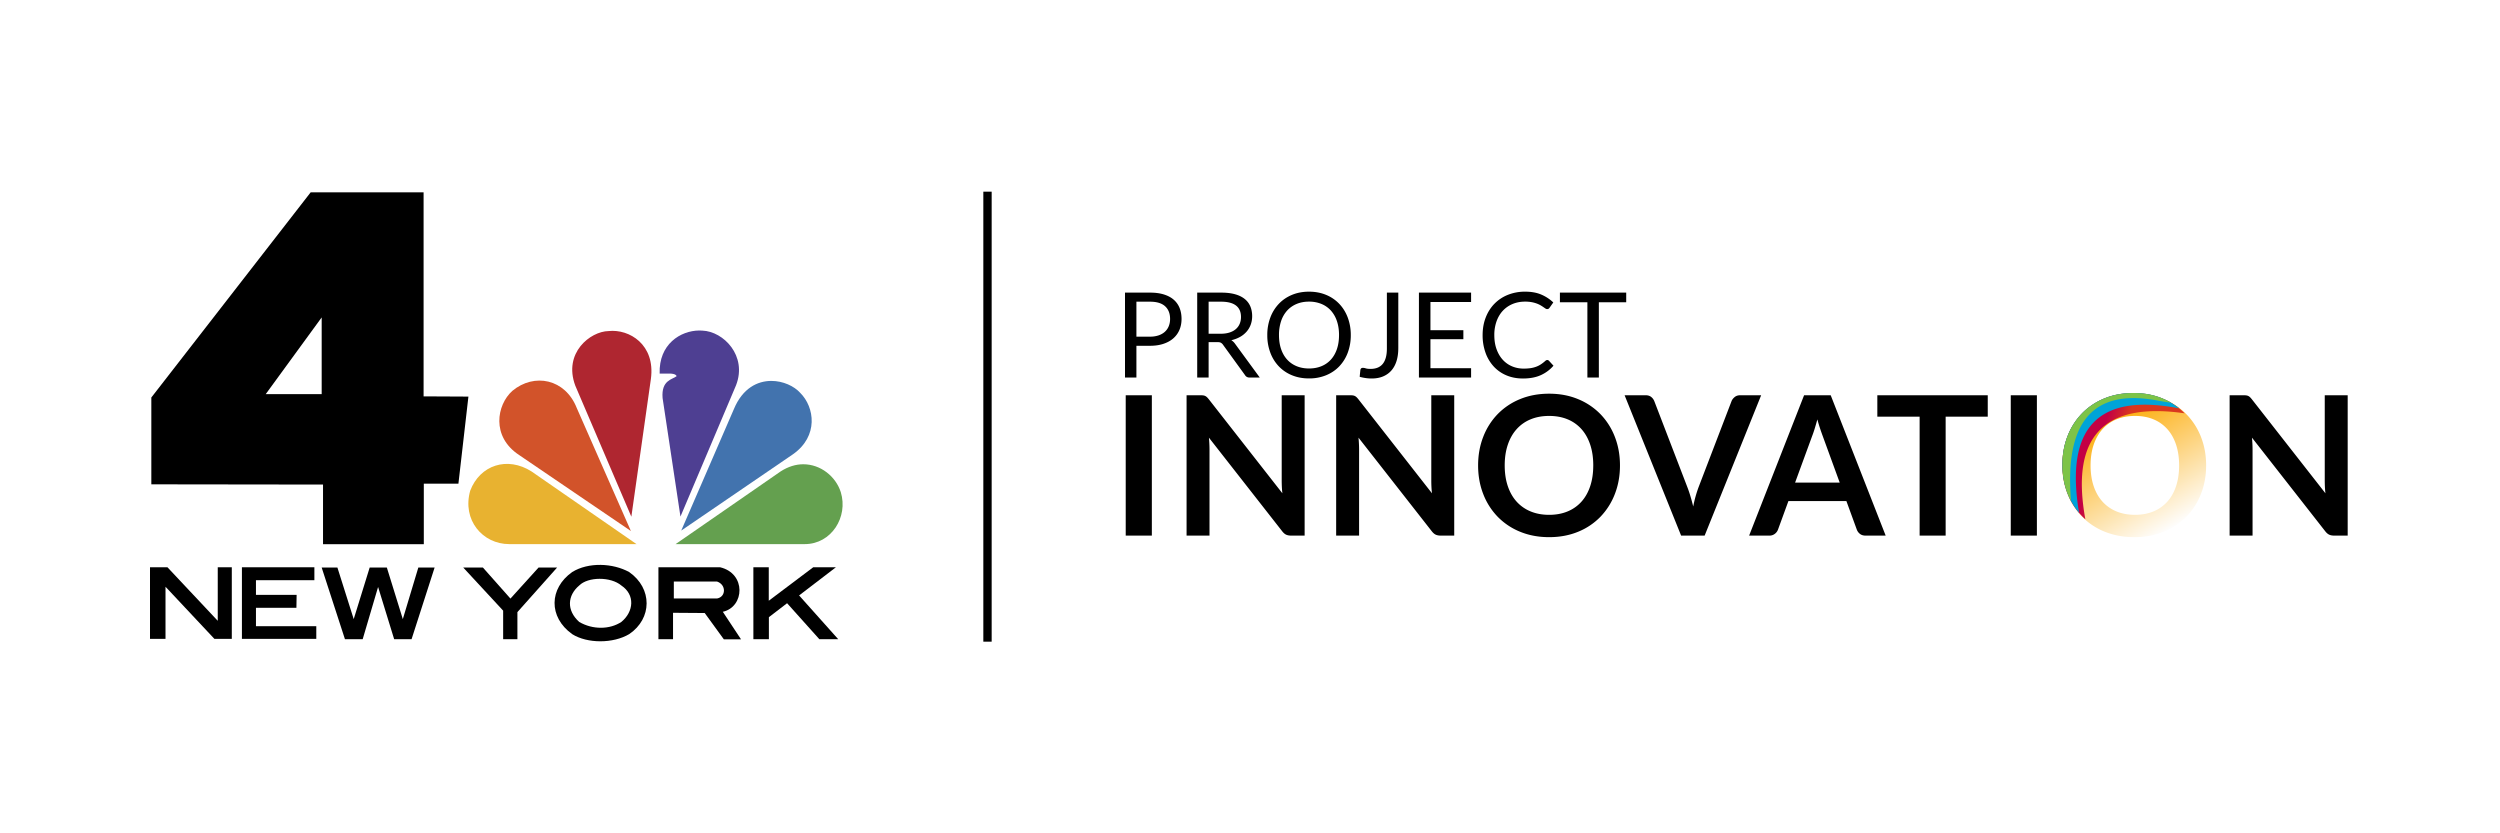 <svg xmlns="http://www.w3.org/2000/svg" width="300" height="100" viewBox="0 0 300 100">
    <defs>
        <linearGradient id="a" x1="29.953%" x2="76.967%" y1="13.7%" y2="93.76%">
            <stop offset="0%" stop-color="#FCA900"/>
            <stop offset="100%" stop-color="#FEFEFE"/>
        </linearGradient>
        <linearGradient id="b" x1="37.987%" x2="54.775%" y1="14.267%" y2="19.288%">
            <stop offset="0%" stop-color="#C30044"/>
            <stop offset="100%" stop-color="#D9371F"/>
        </linearGradient>
    </defs>
    <g fill="none" fill-rule="evenodd">
        <path fill="#FFF" d="M0 0h300v100H0z"/>
        <g fill-rule="nonzero">
            <path fill="#FFF" d="M78.66 42.353c-.727-1.8-2.494-3.748-5.824-3.478-4.234.46-5.542 4.466-4.908 6.875-1.685-1.136-4.544-1.624-7.052.501-3.222 3.208-1.496 7.538.27 8.58-1.955-.175-5.043 1.137-5.73 4.561-.728 4.25 2.548 6.74 5.73 6.74h35.326c3.68 0 5.73-3.153 5.501-6.144-.364-3.884-3.95-5.373-5.906-5.062 1.632-.906 3.816-5.156.5-8.499-2.643-2.49-6-1.583-7.187-.5.633-2.071-.405-6.375-4.679-7.052-.297-.027-.58-.054-.85-.054-3.262 0-4.732 2.368-5.19 3.532"/>
            <path fill="#D2532A" d="M61.47 46.914c-1.861 1.678-2.549 5.468.822 7.688l13.416 9.121-6.499-14.765c-1.375-3.492-5.097-4.25-7.74-2.044"/>
            <path fill="#AF2630" d="M73.025 39.728c-2.185.04-5.461 2.612-3.991 6.55l6.728 15.727 2.346-16.539c.553-4.114-2.589-6.009-5.083-5.738"/>
            <path fill="#4E3F92" d="M79.16 44.83h1.267s.674 0 .769.311c-.5.406-1.861.46-1.686 2.626l2.144 14.224 6.674-15.767c1.362-3.519-1.497-6.456-4.045-6.55-.121-.014-.243-.014-.364-.014-2.265.014-4.88 1.651-4.76 5.17"/>
            <path fill="#4273AE" d="M88.072 49.08l-6.324 14.59 13.416-9.163c3.088-2.18 2.589-5.644.863-7.363-.728-.812-2.063-1.434-3.465-1.434-1.672 0-3.452.88-4.49 3.37"/>
            <path fill="#64A04F" d="M93.667 56.577l-12.593 8.716H96.58c3.182 0 5.231-3.248 4.314-6.239-.606-1.881-2.413-3.343-4.503-3.343-.876 0-1.807.271-2.724.866"/>
            <path fill="#E8B230" d="M61.106 65.293h15.276l-12.593-8.716c-2.913-1.854-6.189-.771-7.362 2.301-.998 3.533 1.497 6.415 4.679 6.415"/>
            <path fill="#000" d="M50.831 47.564V23.08h-13.55L18.16 47.7V58.12l20.603.027v7.16h12.094v-7.268h4.153l1.2-10.448-5.38-.027zm-12.229-.27h-6.714l6.714-9.204v9.203zM18 76.662v-8.594h2.09l6.04 6.428v-6.428h1.686v8.594h-2.09l-5.865-6.253v6.253M29.03 68.068h8.696v1.556h-7.011v1.76h4.88l-.026 1.556h-4.854v2.206h7.24v1.516H29.03M38.602 68.108l2.791 8.594h2.13l1.848-6.266 1.928 6.266h2.09l2.764-8.594h-1.955l-1.86 6.185-1.916-6.185H44.36l-1.915 6.185-1.955-6.185z"/>
            <g fill="#000">
                <path d="M55.591 68.108h2.36l3.303 3.722 3.37-3.722h2.225l-4.76 5.346v3.248h-1.711v-3.424z"/>
            </g>
            <path fill="#000" d="M75.506 68.65c-1.955-1.083-4.895-1.218-6.85 0-2.764 1.962-2.858 5.386 0 7.443 1.82 1.15 4.922 1.15 6.85 0 2.764-1.867 2.804-5.481 0-7.443zm-.944 5.982c-1.389.92-3.438.947-5.056 0-1.55-1.394-1.416-3.18 0-4.372 1.051-1.055 3.775-1.083 5.056 0 1.685 1.123 1.483 3.154 0 4.372z"/>
            <g fill="#000">
                <path d="M86.737 73.414c2.616-.582 2.832-4.602-.337-5.346h-7.389v8.634h1.753v-3.167l3.802.027 2.292 3.154h2.063l-2.184-3.302zm-.688-1.597h-5.19v-2.03h5.19c1.12.378 1.08 1.84 0 2.03z"/>
            </g>
            <g fill="#000">
                <path d="M90.404 68.068h1.848v4.02l5.339-4.02h2.724l-4.423 3.383 4.692 5.251H98.32l-3.87-4.317-2.184 1.678v2.64h-1.86z"/>
            </g>
        </g>
        <path fill="url(#a)" d="M129.735 20.851c0 1.235-.208 2.378-.624 3.43a8.116 8.116 0 0 1-1.754 2.732 7.952 7.952 0 0 1-2.72 1.8c-1.06.43-2.235.646-3.522.646-1.288 0-2.463-.216-3.527-.647a8.002 8.002 0 0 1-2.733-1.8 8.07 8.07 0 0 1-1.76-2.73c-.416-1.053-.624-2.196-.624-3.43 0-1.236.208-2.38.624-3.431a8.07 8.07 0 0 1 1.76-2.732 8.002 8.002 0 0 1 2.733-1.8c1.064-.43 2.24-.646 3.527-.646s2.461.218 3.521.653a8.065 8.065 0 0 1 2.72 1.8 8.053 8.053 0 0 1 1.755 2.725c.416 1.052.624 2.195.624 3.43z" transform="translate(135 35)"/>
        <path fill="#000" fill-rule="nonzero" d="M136.369 41.494v3.812H135V35.114h3c.642 0 1.201.074 1.676.224.476.15.87.361 1.181.636.312.275.545.607.699.996.153.389.23.823.23 1.302 0 .474-.083.908-.248 1.301a2.8 2.8 0 0 1-.727 1.017c-.32.285-.715.507-1.188.665-.472.16-1.014.239-1.624.239h-1.63zm0-1.096h1.63a3.16 3.16 0 0 0 1.04-.156c.3-.104.551-.25.754-.438.204-.187.357-.41.461-.672.104-.26.156-.547.156-.86 0-.65-.2-1.157-.599-1.522-.4-.365-1.003-.548-1.812-.548h-1.63v4.196zm8.665.655v4.253h-1.369V35.114h2.872c.643 0 1.198.065 1.666.195.468.13.855.32 1.16.566.305.246.53.544.677.892.146.349.22.739.22 1.17 0 .36-.057.697-.17 1.01a2.67 2.67 0 0 1-.493.843 2.95 2.95 0 0 1-.787.637 3.89 3.89 0 0 1-1.053.398c.15.089.287.213.409.372l3.008 4.109h-1.22c-.25 0-.434-.097-.552-.292l-2.638-3.641a.77.77 0 0 0-.263-.246c-.094-.05-.236-.074-.425-.074h-1.042zm0-1.003h1.44c.4 0 .754-.049 1.06-.146.304-.097.56-.235.765-.412.206-.178.36-.39.464-.637.104-.247.156-.52.156-.818 0-.607-.2-1.064-.599-1.373-.4-.308-.994-.462-1.783-.462h-1.503v3.848zm17.06.163a5.9 5.9 0 0 1-.361 2.102 4.815 4.815 0 0 1-1.021 1.647c-.44.46-.968.816-1.585 1.07a5.33 5.33 0 0 1-2.046.38c-.747 0-1.428-.126-2.042-.38a4.57 4.57 0 0 1-1.581-1.07 4.815 4.815 0 0 1-1.021-1.647 5.9 5.9 0 0 1-.362-2.102 5.9 5.9 0 0 1 .362-2.101 4.854 4.854 0 0 1 1.02-1.65c.44-.463.967-.822 1.582-1.078.614-.256 1.295-.384 2.042-.384.747 0 1.429.128 2.046.384a4.58 4.58 0 0 1 1.585 1.078c.44.462.78 1.012 1.02 1.65a5.9 5.9 0 0 1 .362 2.101zm-1.41 0c0-.625-.086-1.187-.256-1.685a3.568 3.568 0 0 0-.723-1.263 3.138 3.138 0 0 0-1.135-.793 3.841 3.841 0 0 0-1.489-.277c-.544 0-1.038.092-1.482.277-.444.185-.824.45-1.138.793a3.539 3.539 0 0 0-.727 1.263 5.194 5.194 0 0 0-.255 1.685c0 .626.085 1.187.255 1.683.17.495.413.915.727 1.258.314.344.694.607 1.138.79.444.182.938.274 1.482.274.548 0 1.045-.092 1.49-.274a3.101 3.101 0 0 0 1.134-.79c.312-.343.553-.763.723-1.258.17-.496.255-1.057.255-1.683zm7.111 1.572c0 .57-.07 1.079-.209 1.53-.14.45-.345.83-.617 1.141-.271.31-.606.549-1.003.715-.397.166-.853.249-1.369.249-.458 0-.936-.067-1.432-.2.01-.137.021-.273.036-.408l.042-.402a.32.32 0 0 1 .089-.196c.05-.05.124-.074.223-.074.085 0 .199.02.34.064.142.042.331.064.568.064.312 0 .59-.048.833-.143.243-.095.449-.242.617-.44.168-.2.295-.455.383-.765.087-.31.13-.68.13-1.106v-6.7h1.37v6.671zm8.736-6.671v1.124h-4.878v3.385h3.95v1.081h-3.95v3.478h4.878v1.124h-6.26V35.114h6.26zm9.14 8.087c.076 0 .145.03.206.092l.54.59c-.417.484-.921.861-1.515 1.131-.593.27-1.308.406-2.145.406-.732 0-1.397-.127-1.992-.38a4.367 4.367 0 0 1-1.525-1.068 4.826 4.826 0 0 1-.978-1.646 6.168 6.168 0 0 1-.348-2.113c0-.768.124-1.472.372-2.112.249-.64.597-1.19 1.046-1.65a4.68 4.68 0 0 1 1.614-1.07A5.477 5.477 0 0 1 183.02 35c.747 0 1.39.116 1.932.349a4.882 4.882 0 0 1 1.443.945l-.447.633a.488.488 0 0 1-.113.118.311.311 0 0 1-.185.046.358.358 0 0 1-.195-.068l-.088-.059c-.047-.032-.1-.068-.156-.108a5.278 5.278 0 0 0-.334-.213 2.917 2.917 0 0 0-.453-.213 3.74 3.74 0 0 0-.61-.168 4.232 4.232 0 0 0-.801-.067c-.544 0-1.042.094-1.493.28-.452.188-.84.455-1.167.801-.326.346-.58.768-.762 1.266a4.841 4.841 0 0 0-.273 1.671c0 .636.091 1.202.273 1.7.182.498.43.919.745 1.263a3.14 3.14 0 0 0 1.117.786c.43.18.893.27 1.39.27.302 0 .574-.018.815-.053a3.34 3.34 0 0 0 .67-.168c.206-.075.397-.171.574-.288.178-.116.356-.254.536-.416.08-.07.158-.106.234-.106zm9.474-8.087v1.16h-3.283v9.032h-1.376v-9.033h-3.297v-1.16h7.956zM138.222 64.273h-3.136V47.43h3.136v16.843zm4.167-16.843h1.637c.14 0 .255.005.348.017a.815.815 0 0 1 .25.07.837.837 0 0 1 .215.151c.07.066.147.154.232.262l8.814 11.264a11.632 11.632 0 0 1-.064-.798c-.011-.26-.017-.503-.017-.728V47.43h2.752v16.843h-1.614c-.248 0-.453-.04-.616-.117-.162-.078-.321-.217-.476-.42l-8.779-11.216a16.206 16.206 0 0 1 .07 1.41v10.343h-2.752V47.43zm17.95 0h1.638c.14 0 .255.005.348.017a.815.815 0 0 1 .25.07.837.837 0 0 1 .215.151c.07.066.147.154.232.262l8.814 11.264a11.632 11.632 0 0 1-.064-.798c-.012-.26-.017-.503-.017-.728V47.43h2.752v16.843h-1.614c-.248 0-.453-.04-.616-.117-.162-.078-.321-.217-.476-.42l-8.78-11.216a16.206 16.206 0 0 1 .07 1.41v10.343h-2.752V47.43zm34.058 8.421c0 1.235-.205 2.378-.615 3.43a8.13 8.13 0 0 1-1.73 2.732 7.834 7.834 0 0 1-2.683 1.8c-1.045.43-2.203.646-3.472.646-1.27 0-2.43-.216-3.478-.647a7.882 7.882 0 0 1-2.695-1.8 8.084 8.084 0 0 1-1.736-2.73c-.41-1.053-.615-2.196-.615-3.43 0-1.236.205-2.38.615-3.431a8.084 8.084 0 0 1 1.736-2.732 7.882 7.882 0 0 1 2.695-1.8c1.049-.43 2.208-.646 3.478-.646s2.427.218 3.472.653a7.945 7.945 0 0 1 2.682 1.8 8.066 8.066 0 0 1 1.73 2.725c.41 1.052.616 2.195.616 3.43zm-3.205 0c0-.924-.122-1.753-.366-2.487-.244-.734-.594-1.357-1.05-1.87a4.525 4.525 0 0 0-1.667-1.176c-.654-.272-1.392-.407-2.212-.407-.821 0-1.56.135-2.218.407A4.567 4.567 0 0 0 182 51.495c-.461.512-.815 1.135-1.063 1.87-.248.733-.372 1.562-.372 2.486 0 .924.124 1.753.372 2.487.248.734.602 1.355 1.063 1.864a4.6 4.6 0 0 0 1.678 1.17c.658.272 1.397.408 2.218.408.82 0 1.558-.136 2.212-.408a4.556 4.556 0 0 0 1.666-1.17c.457-.51.807-1.13 1.051-1.864.244-.734.366-1.563.366-2.487zm3.76-8.421h2.52c.271 0 .492.066.662.198.17.132.298.302.383.512l3.949 10.274c.131.334.257.7.377 1.1.12.4.234.822.343 1.264a14.49 14.49 0 0 1 .661-2.364l3.937-10.274c.07-.178.194-.342.372-.49.178-.147.398-.22.662-.22h2.52l-6.782 16.843h-2.822l-6.782-16.843zm31.329 16.843h-2.416c-.27 0-.493-.068-.667-.204a1.159 1.159 0 0 1-.378-.507l-1.254-3.436h-6.956l-1.254 3.436a1.102 1.102 0 0 1-.366.49 1.026 1.026 0 0 1-.668.22h-2.427l6.596-16.842h3.194l6.596 16.843zm-10.87-6.36h5.354l-2.044-5.603-.063-.172a28.28 28.28 0 0 1-.245-.707 21.483 21.483 0 0 1-.33-1.101 38.9 38.9 0 0 1-.32 1.106c-.105.342-.207.641-.308.897l-2.044 5.58zM238.53 47.43v2.574h-5.052v14.269h-3.123v-14.27h-5.075V47.43h13.25zm5.897 16.843h-3.136V47.43h3.136v16.843zm23.128-16.843h1.637c.14 0 .256.005.349.017a.815.815 0 0 1 .25.07.837.837 0 0 1 .214.151c.07.066.147.154.232.262l8.814 11.264a11.631 11.631 0 0 1-.064-.798c-.011-.26-.017-.503-.017-.728V47.43h2.752v16.843h-1.614c-.248 0-.453-.04-.615-.117-.163-.078-.322-.217-.477-.42l-8.779-11.216a16.204 16.204 0 0 1 .07 1.41v10.343h-2.752V47.43z"/>
        <g fill-rule="nonzero">
            <path fill="url(#b)" d="M8.524 0c1.27 0 2.427.217 3.472.652a7.949 7.949 0 0 1 2.67 1.787C4.92 1.024.949 5.262 2.753 15.152a6.855 6.855 0 0 1-.401-.382 8.084 8.084 0 0 1-1.737-2.732C.205 10.986 0 9.843 0 8.608c0-1.235.205-2.378.615-3.43a8.084 8.084 0 0 1 1.737-2.732 7.882 7.882 0 0 1 2.694-1.8C6.095.216 7.254 0 8.524 0z" transform="translate(247.49 47.161)"/>
            <path fill="#00A4D8" d="M256.014 47.161c1.27 0 2.427.218 3.472.653.747.31 1.417.706 2.01 1.185l-.196-.033c-9.574-1.791-13.512 2.4-11.813 12.573a8.139 8.139 0 0 1-1.382-2.34c-.41-1.052-.615-2.195-.615-3.43 0-1.234.205-2.378.615-3.43a8.084 8.084 0 0 1 1.737-2.732 7.882 7.882 0 0 1 2.694-1.8c1.049-.43 2.208-.646 3.478-.646z"/>
            <path fill="#7DC347" d="M256.014 47.161c1.27 0 2.427.218 3.472.653.358.149.7.317 1.022.505a28.671 28.671 0 0 1-1.672-.266c-7.68-1.434-11.116 2.588-10.308 12.067a8.435 8.435 0 0 1-.423-.92c-.41-1.053-.615-2.196-.615-3.43 0-1.235.205-2.379.615-3.431a8.084 8.084 0 0 1 1.737-2.732 7.882 7.882 0 0 1 2.694-1.8c1.049-.43 2.208-.646 3.478-.646z"/>
        </g>
        <path fill="#FFF" d="M261.495 55.851c0-.924-.122-1.753-.366-2.487-.243-.734-.594-1.357-1.05-1.87a4.525 4.525 0 0 0-1.667-1.176c-.654-.272-1.391-.407-2.212-.407-.82 0-1.56.135-2.218.407a4.567 4.567 0 0 0-1.678 1.177c-.46.512-.815 1.135-1.063 1.87-.247.733-.371 1.562-.371 2.486 0 .924.124 1.753.371 2.487.248.734.602 1.355 1.063 1.864a4.6 4.6 0 0 0 1.678 1.17c.658.272 1.397.408 2.218.408.82 0 1.558-.136 2.212-.408a4.556 4.556 0 0 0 1.666-1.17c.457-.51.808-1.13 1.051-1.864.244-.734.366-1.563.366-2.487z"/>
        <path fill="#000" d="M118 23h1v54h-1z"/>
    </g>
</svg>
